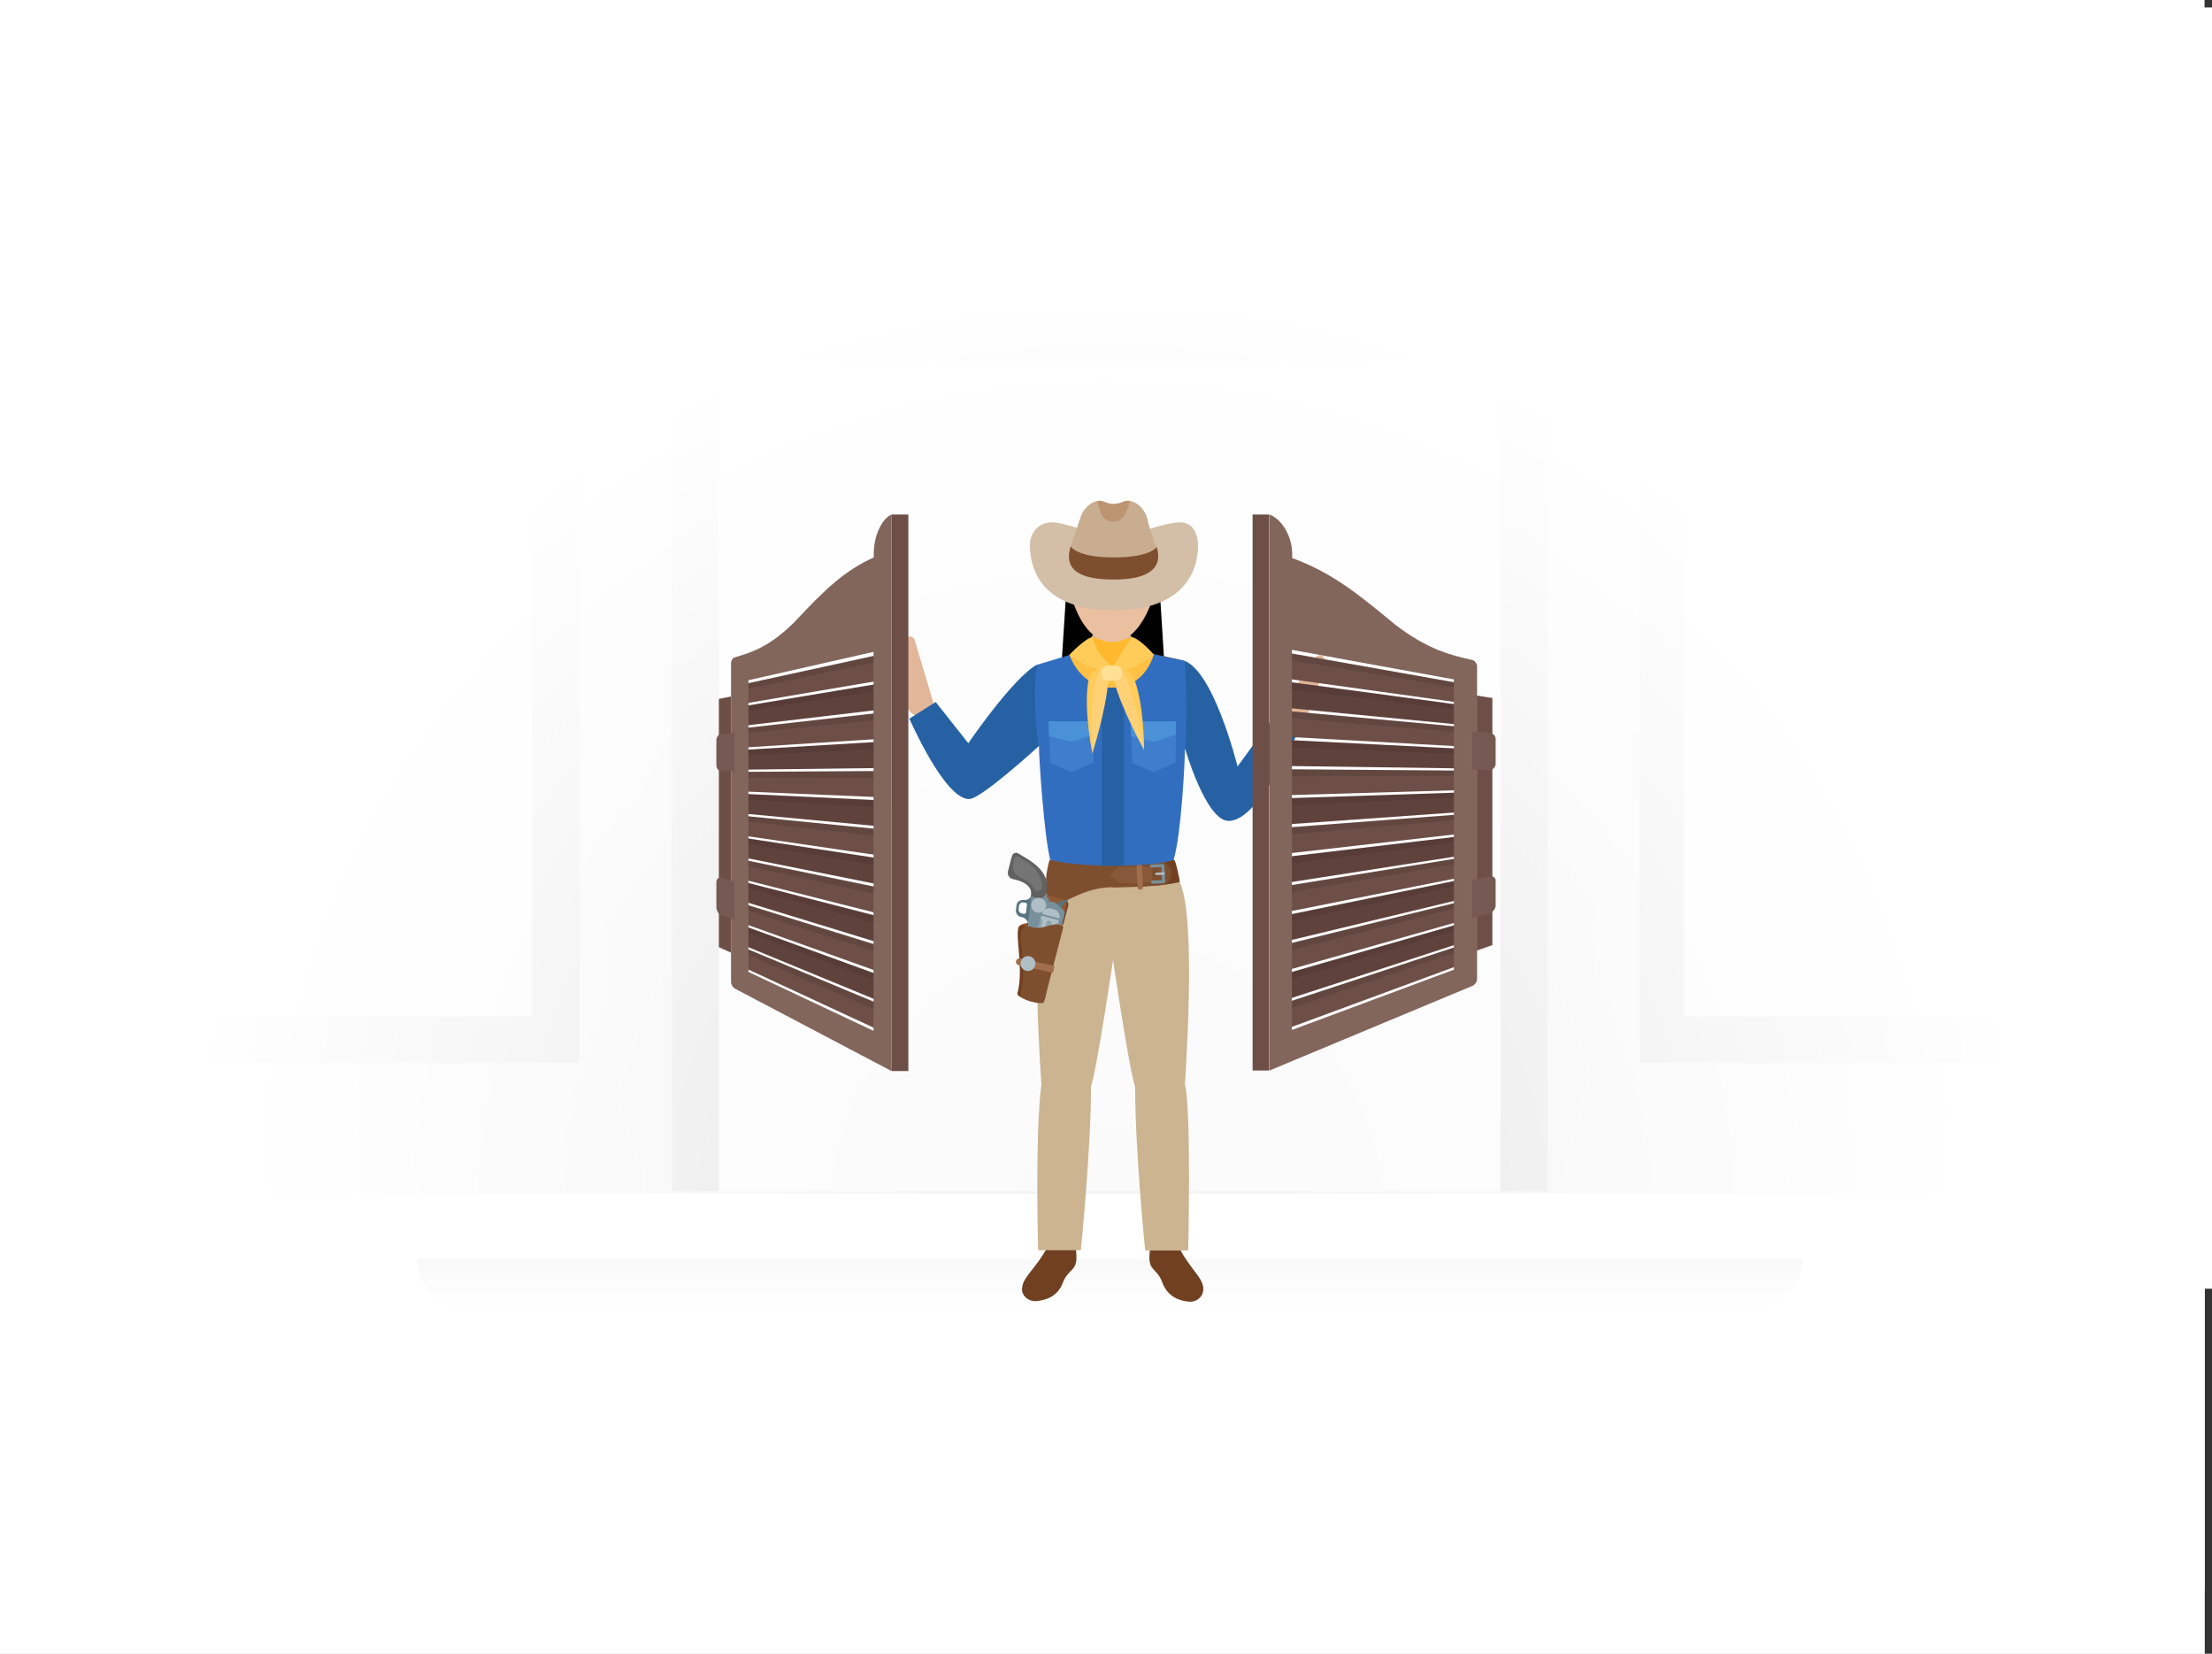 <svg xmlns="http://www.w3.org/2000/svg" width="297" height="222" viewBox="0 0 297 222">
    <rect x="0" y="0" width="297" height="222" fill="#333333" stroke="none"/>
    <defs>
        <radialGradient id="a" cx="49.996%" cy="55.051%" r="71.513%" fx="49.996%" fy="55.051%" gradientTransform="matrix(.619 0 0 1 .19 0)">
            <stop offset="0%" stop-color="#F2F2F2"/>
            <stop offset="67.2%" stop-color="#F4F4F4"/>
            <stop offset="92.13%" stop-color="#FBFBFB"/>
            <stop offset="100%" stop-color="#FFF"/>
        </radialGradient>
        <radialGradient id="b" cx="49.813%" cy="93.97%" r="71.732%" fx="49.813%" fy="93.97%" gradientTransform="matrix(.581 0 0 1 .209 0)">
            <stop offset="0%" stop-color="#FFF" stop-opacity="0"/>
            <stop offset="100%" stop-color="#FFF"/>
        </radialGradient>
        <linearGradient id="c" x1="50%" x2="50%" y1="100.183%" y2=".183%">
            <stop offset="0%" stop-color="#FFF"/>
            <stop offset="100%" stop-color="#E0E0E0"/>
        </linearGradient>
    </defs>
    <g fill="none" fill-rule="evenodd">
        <path fill="#FFF" d="M0 0h296v222H0z"/>
        <path fill="url(#a)" d="M0 30.34h296v183.15H0z"/>
        <path fill="#FFF" d="M0 160.247h296V222H0z"/>
        <path fill="#FAFAFA" d="M94.861 46.861h108.278v113.065H94.861z"/>
        <path fill="#E5E5E5" d="M207.777 159.926h-6.308V48.53H96.531v111.395h-6.308V42.223h117.554z"/>
        <path fill="#FAFAFA" d="M224.433 62.894h47.649v75.212h-47.649z"/>
        <path fill="#E5E5E5" fill-rule="nonzero" d="M276.74 142.669h-56.591V58.294h56.59v84.375zm-50.63-6.256h44.296V64.55H226.11v71.863z"/>
        <path fill="#FAFAFA" d="M25.471 62.894H73.12v75.212H25.471z"/>
        <path fill="#E5E5E5" fill-rule="nonzero" d="M77.74 142.669H21.185V58.294h56.59v84.375h-.037zm-50.593-6.256h44.296V64.55H27.147v71.863z"/>
        <path fill="url(#b)" d="M1 1h296v172H1z"/>
        <path fill="url(#c)" d="M242 169c0 3.85-3.335 7-7.41 7H63.41c-4.112 0-7.41-3.15-7.41-7h186z" opacity=".2"/>
        <g>
            <path fill="#704020" d="M138.909 170.027c-.92 1.187-1.508 1.818-1.655 2.71 0 .073 0 .148-.037.222-.036 1.002.846 1.744 1.84 1.707 1.14-.074 2.904-.482 3.64-2.45.662-1.707 1.581-1.558 1.802-2.894.11-.817-.11-2.264-.11-2.264s-.515.37-2.244.111c-1.324-.223-1.25-.63-1.25-.63s.037.89-1.986 3.488z"/>
            <path fill="#CCB491" d="M140.49 118.254l9.084-.075v9.835s-2.244 15.291-3.09 17.852c.037 8.016-1.36 21.971-1.36 21.971h-5.737s-.441-15.588.441-22.305c0 0-1.691-22.268.662-27.278z"/>
            <path fill="#704020" d="M142.77 124.08l-3.346-.853.662-2.524c.073-.334.404-.52.735-.445l2.17.556c.33.075.515.409.441.743l-.662 2.523zM159.98 170.101c.92 1.225 1.472 1.856 1.582 2.746v.223c0 1.002-.883 1.744-1.876 1.67-1.14-.074-2.868-.556-3.603-2.524-.626-1.744-1.545-1.595-1.729-2.931-.11-.817.147-2.264.147-2.264s.515.37 2.244.148c1.323-.185 1.25-.63 1.25-.63s0 .89 1.986 3.562z"/>
            <path fill="#E2B698" d="M173.146 97.804s1.655.26 2.464-2.041c.441-1.262 2.243-5.493 2.28-7.089 0-.668-.81-.965-1.214-.445l-5.81 8.276"/>
            <path fill="#000" d="M155.31 74.757s-3.75-2.338-5.81-2.338c-2.354 0-5.737 2.263-5.737 2.263 0 4.64-.882 25.015-.882 25.015s1.728 2.041 6.582 2.041h.074c4.89 0 6.141-1.559 6.141-1.559s-.368-20.783-.368-25.422z"/>
            <path fill="#E2B698" d="M149.316 85.63l-2.574-.444s-.993 2.263-2.758 2.709c0 0-1.324 11.171 5.332 11.171V85.631zM149.316 85.63l2.464-.37s1.103 2.152 2.868 2.598c0 0 1.324 11.17-5.332 11.17V85.632z"/>
            <path fill="#000" d="M144.388 89.454s0-15.477 4.634-15.477l.441-3.674-4.082 1.04-2.206 7.83-.662 10.28h1.875zM154.722 89.75s-1.177-15.773-5.7-15.773l.441-3.674 4.082 1.04 2.17 7.867.662 10.54h-1.655z"/>
            <path fill="#CCB491" d="M158.4 118.402l-9.084-.186v9.836s2.243 15.29 3.09 17.851c.036 9.167 1.36 21.971 1.36 21.971h5.773s.442-18.705-.44-22.305c-.038-.037 1.654-22.157-.7-27.167z"/>
            <path fill="#2662A3" d="M174.396 97.99l-2.5-2.932-5.737 7.83s-3.457-14.028-7.76-14.325l-3.86 14.474 4.596-2.486s2.758 9.538 5.773 9.649c4.156.186 9.488-12.21 9.488-12.21z"/>
            <path fill="#51453C" d="M149.426 87.19c4.855 0 4.303.334 4.303.334l4.67 1.039c0 4.157-.698 29.69-9.56 29.69l.587-31.063z"/>
            <path fill="#704020" d="M157.627 115.396s-1.287.445-8.2.445c-6.877 0 0 3.266 0 3.266 6.803 0 8.972-.705 8.972-.705.074 0-.551-3.006-.772-3.006z"/>
            <path fill="#7E4F2E" d="M157.26 116.955c-.148-.78-.846-1.374-1.655-1.3-1.25.112-3.163.186-6.179.186-6.876 0-8.42-.445-8.42-.445-.221 0-.7 2.858-.516 2.858 0 0-.515 2.783.589 3.191 1.324.446 4.008-2.338 8.31-2.338 0 0 5.076-.148 6.473-.297a1.551 1.551 0 0 0 1.397-1.855z"/>
            <path fill="#87593A" d="M154.648 116.25c-1.728.185-4.486.11-4.486.11l-1.177 1.151 1.287 1.002s2.06.186 4.487-.11l-.11-2.154z"/>
            <path fill="#A06E4D" d="M153.104 119.441a.37.37 0 0 1-.368-.37l-.147-3.267c0-.223.147-.371.368-.371.22 0 .368.148.368.371l.147 3.266c0 .186-.147.334-.368.371z"/>
            <path fill="#78909C" d="M154.759 118.625c-.11 0-.184-.074-.22-.186 0-.111.073-.223.183-.223l1.287-.074-.074-1.744-1.287.074c-.11 0-.22-.074-.22-.185 0-.112.073-.223.184-.223l1.507-.074c.11 0 .221.074.221.185l.11 2.153c0 .111-.073.223-.184.223l-1.507.074z"/>
            <path fill="#704020" d="M155.494 116.992l.037.594h-.294c-.184 0-.294-.112-.331-.297 0-.186.11-.297.294-.334.147.037.294.037.294.037z"/>
            <path fill="#B0BEC5" d="M155.237 117.474c-.074 0-.147-.074-.184-.148 0-.074.073-.186.147-.186l.993-.037c.11 0 .184.074.184.149 0 .074-.074.185-.147.185l-.993.037z"/>
            <path fill="#326EC0" d="M149.426 87.19l5.48.668 4.192.89c.147 4.157.331 8.091 0 11.803 0 1.633-.478 11.356-1.508 14.845 0 0-1.25.816-8.2.816l.036-29.022z"/>
            <path fill="#E2B698" d="M123.133 96.097s-1.655-.297-1.692-2.71c-.036-1.335-.404-5.938.074-7.46.184-.63 1.066-.63 1.287-.036l2.905 9.723"/>
            <path fill="#2662A3" d="M122.103 96.468l3.53-2.227 4.377 5.53s6.03-8.833 9.267-10.577l1.03 2.895L144.093 103l-4.597-2.858s-7.759 7.126-9.377 7.126c-3.31.037-8.017-10.8-8.017-10.8z"/>
            <path fill="#326EC0" d="M149.426 87.19l-5.847.742-4.302 1.299c-.515 2.301-.331 8.388.22 10.948 0 1.633.7 12.062 1.508 15.217 0 0 2.28.816 8.421.816V87.19z"/>
            <path fill="#3E7ECC" d="M146.852 96.84h-6.067l.22 5.566 2.869 1.262 2.941-1.336z"/>
            <path fill="#4A91D8" d="M146.852 96.84h-6.067l.073 1.966 3.016.78 2.978-.965z"/>
            <path fill="#3E7ECC" d="M157.885 96.84h-6.068l.22 5.566 2.869 1.262 2.942-1.336z"/>
            <path fill="#4A91D8" d="M157.885 96.84h-6.068l.073 1.966 3.016.78 2.979-.965z"/>
            <path stroke="#2662A3" stroke-width="3" d="M149.426 116.212V87.19"/>
            <g transform="translate(134.974 114.134)">
                <path fill="#8E5128" d="M7.392 11.542l-4.744-1.224-.294-.075c-.295-.074-.626.26-.626.26.258-1.04 2.06-.371 2.501-1.522l3.53.928-.367 1.633z"/>
                <path fill="#8E5A36" d="M7.575 9.872L4.23 9.02l.662-2.524c.074-.334.404-.52.735-.446l2.17.557c.331.074.515.408.441.742l-.662 2.524z"/>
                <path fill="#839BA5" d="M5.614 12.651l-1.438 6.124-.654-.188 1.437-6.124z"/>
                <path fill="#58747F" fill-rule="nonzero" d="M3.935 6.31l-.478-.112c-.184.334-.552.52-.956.482h-.074c-.478-.037-.882.297-.92.743l-.073.593c-.037.446.22.817.625.928.037 0 .074 0 .11.037.405.038.736.334.846.743l.037.111.883-3.526zM1.802 7.904l.037-.408c.036-.297.294-.52.588-.483l.258.038c.147 0 .257.148.22.296l-.11.965c0 .149-.147.26-.294.223L2.243 8.5a.54.54 0 0 1-.441-.594z"/>
                <path fill="#58747F" d="M7.575 7.98c-.073-.372.148-.706.405-.891.147-.075.294-.186.405-.297.11-.112.11-.26 0-.371-.074.222-.331.334-.479.334-.33 0-.845.297-1.03.593-.11-.148.7.631.7.631z"/>
                <path fill="#A6B1B2" d="M4.865 8.597l2.277.598z"/>
                <path fill="#B0BEC5" d="M4.634 18.89l.294-1.224.441.148c.257.112.368.409.22.631-.183.371-.55.52-.955.446z"/>
                <path fill="#90A4AE" d="M6.434 12.87l-1.727 7.351-.701-.202 1.727-7.35z"/>
                <path fill="#78909C" d="M7.98 8.499a.421.421 0 0 0-.11-.408c-.221-.223-.625-.557-.883-.817-.147-.148-.368-.26-.625-.334-.147-.037-.331-.037-.478-.037.037-.26-.11-.52-.331-.668l.11-.371-.184-.037-1.985.334-.515 4.528c-.074.52.22 1.039.662 1.262.294.148.514.408.588.742l2.17.556c.22.075.441-.074.515-.296L7.98 8.499z"/>
                <path fill="#757575" d="M.809 1.113L.368 2.821c-.11.482.147.927.625 1.039 1.103.222 2.832.816 2.427 2.338l.993.26a.81.81 0 0 0 .993-.594c.22-.854.662-2.672-2.39-4.602L2.058.668C1.581.297.956.557.81 1.113z"/>
                <path fill="#616161" fill-rule="nonzero" d="M5.443 5.827c.22-.854.662-2.672-2.39-4.602L1.764.445A.547.547 0 0 0 .92.78L.405 2.821A.881.881 0 0 0 1.03 3.86c1.103.222 2.795.816 2.427 2.338l.993.26c.404.074.845-.186.993-.631zm-1.655-.742a1.115 1.115 0 0 0-.147-.297c-.258-.446-1.03-.854-1.692-1.15a1.572 1.572 0 0 1-.883-1.671l.148-.78A.495.495 0 0 1 1.47.892a.432.432 0 0 1 .368.037l.956.594c1.544.965 2.022 2.19 2.17 3.154.11.78-.883 1.114-1.177.409 0 .037 0 .037 0 0z"/>
                <path fill="#B0BEC5" d="M7.208 9.39l-2.354-.594-.735 2.82 2.353.631zM6.583 7.942l-.478-.111c-.515-.149-1.03.185-1.177.705l2.353.631c.11-.557-.184-1.076-.698-1.225z"/>
                <path fill="#90A4AE" d="M6.215 9.91c.037-.186-.074-.409-.258-.446-.183-.037-.404.074-.44.26l-.552 2.115.735.186.515-2.116zM4.486 11.69l-.367-.11.625-2.45a.479.479 0 0 1 .22.557l-.478 2.004zM6.472 12.247l-.367-.11.514-2.005c.074-.223.258-.371.478-.371l-.625 2.486z"/>
                <ellipse cx="4.486" cy="7.386" fill="#B0BEC5" rx="1" ry="1"/>
                <path fill="#704020" d="M6.987 12.21L3.31 10.28l-.92-.148a.548.548 0 0 0-.662.408c-.257 1.336.515 4.788.11 7.646-.036.222-.073.408-.11.63-.036.112-.036.186-.073.297v-.037c-.074.26.073.52.368.594.992.26 3.272.408 3.272.408l1.692-7.868z"/>
                <path fill="#7E4F2E" d="M7.539 10.095l-.258-.074c-.662-.186-1.434.148-2.464.37-.882.186-1.618-.333-2.206-.073-1.434.668.662 4.416-.625 9.352a5.542 5.542 0 0 0 2.942.854.32.32 0 0 0 .294-.223l2.537-9.835c.037-.186-.036-.334-.22-.371z"/>
                <path fill="#A06E4D" d="M6.325 16.441L1.802 15.44c-.22-.037-.368-.26-.368-.482a.495.495 0 0 1 .552-.446l4.523 1.002c.074 0 .11.075.074.149l-.148.705c.037.037-.036.074-.11.074z"/>
                <ellipse cx="3.052" cy="15.216" fill="#B0BEC5" rx="1" ry="1"/>
            </g>
            <path fill="#4482CC" d="M146.632 85.557l-2.758 2.19 3.199 2.931 2.353-3.488z"/>
            <path fill="#4482CC" d="M151.927 85.557l2.611 2.078-2.905 3.043-2.354-3.488z"/>
            <path fill="#FFC043" d="M154.906 87.858l-2.979-2.301s-.552.37-2.574.37c-2.17 0-2.721-.37-2.721-.37l-3.053 2.338s1.435 4.416 5.7 4.416c4.597 0 5.627-4.453 5.627-4.453z"/>
            <path fill="#FFB92E" d="M154.097 87.71s-1.103-2.08-2.17-2.153c0 0-.552.37-2.574.37-2.17 0-2.721-.37-2.721-.37-1.14.222-2.17 2.152-2.17 2.152s1.581 2.376 4.854 2.376c3.383 0 4.78-2.376 4.78-2.376z"/>
            <path fill="#FFCC5A" d="M154.906 87.858s-1.912-2.227-2.979-2.301c0 0-1.544 2.264-2.464 3.934-2.133-1.225-2.795-3.934-2.795-3.934-1.14.222-3.052 2.338-3.052 2.338s2.464 2.19 5.7 2.19c3.383 0 5.59-2.227 5.59-2.227z"/>
            <path fill="#FFCC5A" d="M148.14 91.087c.257-.743.698-.965.183-1.262-.515-.26-1.986 0-2.243 1.893-.552 3.86.588 9.426.588 9.426s.184-6.198 1.471-10.057z"/>
            <path fill="#FFD176" d="M147.183 91.05c.184-.743.515-1.225 1.14-1.225.699 0 .552.408.478 1.521-.257 3.86-2.133 9.798-2.133 9.798s-.44-5.826.515-10.095z"/>
            <path fill="#FFCC5A" d="M150.199 91.124c-.368-.668-.883-.78-.405-1.188.441-.371 1.95-.408 2.574 1.41 1.287 3.675 1.25 9.353 1.25 9.353s-1.397-6.05-3.42-9.575z"/>
            <path fill="#FFD176" d="M151.118 90.901c-.294-.705-.735-1.076-1.36-.965-.663.149-.442.52-.148 1.596 1.03 3.748 4.009 9.167 4.009 9.167s-.736-5.827-2.5-9.798z"/>
            <path fill="#FFE094" d="M149.794 91.384h-1.03a.899.899 0 0 1-.882-.891v-.26c0-.482.404-.89.883-.89h1.03c.477 0 .882.408.882.89v.26c0 .482-.405.89-.883.89z"/>
            <path fill="#EAC0A0" d="M155.494 76.501c0 2.895-2.133 9.687-6.141 9.687-4.23 0-6.068-6.792-6.068-9.687 0-2.895 2.721-5.233 6.105-5.233 3.383 0 6.104 2.301 6.104 5.233z"/>
            <g>
                <path fill="#D3BEA7" d="M158.4 70.118c-1.655 0-7.834 1.744-7.834 3.414 0 3.786 1.435 2.227-1.03 2.227-2.463 0-1.029 1.781-1.029-2.227 0-1.67-5.626-3.414-7.281-3.414-1.655 0-2.942 1.298-2.942 3.043 0 3.86 2.133 8.759 11.29 8.759 9.156 0 11.29-4.974 11.29-8.76-.074-1.744-.81-3.042-2.465-3.042z"/>
                <path fill="#C9AD91" d="M143.543 74.052s.956-3.007 1.507-4.491c.368-1.41 1.692-2.338 2.501-2.338.809 0 1.508.78 1.986.78s1.177-.78 1.986-.78c.809 0 2.096.853 2.5 2.338.331 1.447 1.398 4.49 1.398 4.49l-5.737 2.673-6.141-2.672z"/>
                <path fill="#BC9471" d="M147.551 67.223c.294 0 .662.111.956.222.662.26 1.398.26 2.06 0 .33-.148.661-.222.956-.222.33 0 .036.853-.478 1.818-.662 1.336-2.575 1.3-3.2-.074-.368-.965-.625-1.744-.294-1.744z"/>
                <path fill="#7E4F2E" d="M155.31 73.42c.883 2.895-1.14 4.38-5.773 4.38-4.634 0-6.767-1.336-5.774-4.454 0 0 .772 1.485 5.774 1.485 5.001 0 5.773-1.41 5.773-1.41z"/>
            </g>
        </g>
        <g>
            <path fill="#6D4F47" d="M168.183 69.074h2.237v74.632h-2.237zM200.377 126.868l-2.09.735V93.375l2.09.33z"/>
            <path fill="#60423D" d="M196.27 109l-23.833 1.691.22-2.573.073-.956 23.247-.772.073.698z"/>
            <path fill="#000" d="M196.05 107.088l-23.393 1.03.073-.956 23.247-.772z" opacity=".1"/>
            <path fill="#60423D" d="M196.27 103.154l-23.833-.33.22-2.537.073-.956 23.247 1.176.073.736z"/>
            <path fill="#000" d="M196.05 101.243l-23.393-.956.073-.956 23.247 1.176z" opacity=".1"/>
            <path fill="#6D4F47" d="M196.27 106.059l-23.833.698.293-3.492 23.247.184zM196.27 111.904l-23.833 2.721.293-3.53 23.247-1.764z"/>
            <path fill="#000" d="M196.05 104.147l-23.393.074.073-.956 23.247.184zM196.05 110.03l-23.393 2.021.073-.955 23.247-1.765z" opacity=".1"/>
            <path fill="#60423D" d="M196.27 97.309l-23.833-2.316.22-2.537.073-.956 23.247 3.125.073.735z"/>
            <path fill="#000" d="M196.05 95.36l-23.393-2.904.073-.956 23.247 3.125z" opacity=".1"/>
            <path fill="#6D4F47" d="M196.27 100.213l-23.833-1.323.293-3.456 23.247 2.132z"/>
            <path fill="#000" d="M196.05 98.301l-23.393-1.948.073-.92 23.247 2.133z" opacity=".1"/>
            <path fill="#60423D" d="M196.27 120.691l-23.833 5.735.22-2.61.073-.956 23.247-4.742.073.698z"/>
            <path fill="#000" d="M196.05 118.816l-23.393 5 .073-.956 23.247-4.742z" opacity=".1"/>
            <path fill="#60423D" d="M196.27 114.846l-23.833 3.713.22-2.574.073-.956 23.247-2.757.073.699z"/>
            <path fill="#000" d="M196.05 112.97l-23.393 3.015.073-.956 23.247-2.757z" opacity=".1"/>
            <path fill="#6D4F47" d="M196.27 117.75l-23.833 4.743.293-3.567 23.247-3.75zM196.27 123.596l-23.833 6.764.293-3.603 23.247-5.698z"/>
            <path fill="#000" d="M196.05 115.875l-23.393 4.007.073-.956 23.247-3.75zM196.05 121.757l-23.393 5.993.073-.993 23.247-5.698z" opacity=".1"/>
            <path fill="#60423D" d="M196.27 126.537l-23.833 7.757.22-2.647.073-.956L195.977 124l.073.699z"/>
            <path fill="#000" d="M196.05 124.699l-23.393 6.948.073-.956L195.977 124z" opacity=".1"/>
            <path fill="#6D4F47" d="M196.27 129.441l-23.833 8.787.293-3.64 23.247-7.647z"/>
            <path fill="#000" d="M196.05 127.64l-23.393 7.94.073-.992 23.247-7.647z" opacity=".1"/>
            <path fill="#6D4F47" d="M196.27 94.368l-23.833-3.31.293-3.455 23.247 4.118z"/>
            <path fill="#000" d="M196.05 92.42l-23.393-3.898.073-.92 23.247 4.119z" opacity=".1"/>
            <path fill="#82655B" fill-rule="nonzero" d="M197.663 88.596c-2.75-.625-5.866-1.324-10.34-4.743l-.623-.515c-4.437-3.676-8.03-6.544-13.2-8.419v-.551c0-2.317-1.357-4.67-3.043-5.294v74.632l27.243-11.36c.33-.147.623-.552.623-.883V89.368c-.036-.331-.33-.699-.66-.772zm-2.456 41.58l-21.744 8.089v-51.03l21.744 3.97v38.971z"/>
            <path fill="#755952" d="M200.047 103.338l-2.347-.037v-5.11l2.347.184c.403.037.77.404.77.809v3.382c-.037.441-.367.772-.77.772zM200.047 122.566l-2.347.662v-5.11l2.347-.478c.403-.074.77.184.77.588v3.382c-.037.405-.367.846-.77.956z"/>
        </g>
        <g>
            <path fill="#6D4F47" d="M119.697 69.074h2.266v74.704h-2.266zM96.52 127.153l1.634.739V93.495l-1.634.333z"/>
            <path fill="#60423D" d="M99.677 109.197l18.46 1.736-.186-2.549-.037-.96-17.977-.85-.074.739z"/>
            <path fill="#000" d="M99.863 107.313l18.088 1.071-.037-.96-17.977-.85z" opacity=".1"/>
            <path fill="#60423D" d="M99.677 103.323l18.46-.222-.186-2.55-.037-.96-17.977 1.072-.074.738z"/>
            <path fill="#000" d="M99.863 101.401l18.088-.85-.037-.96-17.977 1.072z" opacity=".1"/>
            <path fill="#6D4F47" d="M99.677 106.241l18.46.776-.223-3.51-17.977.111zM99.677 112.153l18.46 2.697-.223-3.547-17.977-1.773z"/>
            <path fill="#000" d="M99.863 104.357l18.088.111-.037-.96-17.977.11zM99.863 110.232l18.088 2.032-.037-.961-17.977-1.773z" opacity=".1"/>
            <path fill="#60423D" d="M99.677 97.448l18.46-2.18-.186-2.512-.037-.96-17.977 2.992-.074.702z"/>
            <path fill="#000" d="M99.863 95.49l18.088-2.734-.037-.96-17.977 2.992z" opacity=".1"/>
            <path fill="#6D4F47" d="M99.677 100.367l18.46-1.182-.223-3.473-17.977 2.032z"/>
            <path fill="#000" d="M99.863 98.446l18.088-1.81-.037-.924-17.977 2.032z" opacity=".1"/>
            <path fill="#60423D" d="M99.677 120.946l18.46 5.653-.186-2.587-.037-.997-17.977-4.618-.074.702z"/>
            <path fill="#000" d="M99.863 119.099l18.088 4.913-.037-.997-17.977-4.618z" opacity=".1"/>
            <path fill="#60423D" d="M99.677 115.071l18.46 3.695-.186-2.586-.037-.96-17.977-2.735-.074.702z"/>
            <path fill="#000" d="M99.863 113.187l18.088 2.993-.037-.96-17.977-2.735z" opacity=".1"/>
            <path fill="#6D4F47" d="M99.677 118.027l18.46 4.655-.223-3.547-17.977-3.694zM99.677 123.901l18.46 6.614-.223-3.584-17.977-5.579z"/>
            <path fill="#000" d="M99.863 116.143l18.088 3.953-.037-.96-17.977-3.695zM99.863 122.054l18.088 5.838-.037-.961-17.977-5.579z" opacity=".1"/>
            <path fill="#60423D" d="M99.677 126.82l18.46 7.611-.186-2.623-.037-.96-17.977-6.54-.074.665z"/>
            <path fill="#000" d="M99.863 124.973l18.088 6.835-.037-.96-17.977-6.54z" opacity=".1"/>
            <path fill="#6D4F47" d="M99.677 129.776l18.46 8.571-.223-3.62-17.977-7.5z"/>
            <path fill="#000" d="M99.863 127.929l18.088 7.795-.037-.997-17.977-7.5z" opacity=".1"/>
            <path fill="#6D4F47" d="M99.677 94.493l18.46-3.14-.223-3.437-17.977 3.917z"/>
            <path fill="#000" d="M99.863 92.571l18.088-3.731-.037-.924-17.977 3.917z" opacity=".1"/>
            <path fill="#82655B" fill-rule="nonzero" d="M98.154 89.025v42.783c0 .332.223.739.483.887l21.06 11.083V69.074c-1.3.554-2.377 2.882-2.377 5.21v.553c-4.011 1.774-6.797 4.582-10.214 8.202l-.483.518c-3.454 3.399-5.869 4.064-7.986 4.692-.26.074-.483.443-.483.776zm2.34 2.29l16.789-3.805v50.874l-16.789-7.906V91.315z"/>
            <path fill="#755952" d="M96.78 103.507h1.82v-5.135l-1.82.185c-.334.037-.594.406-.594.812v3.4c.037.406.297.738.594.738zM96.78 122.83l1.82.665v-5.135l-1.82-.518c-.334-.074-.594.185-.594.591v3.4c.037.443.297.886.594.997z"/>
        </g>
    </g>
</svg>

